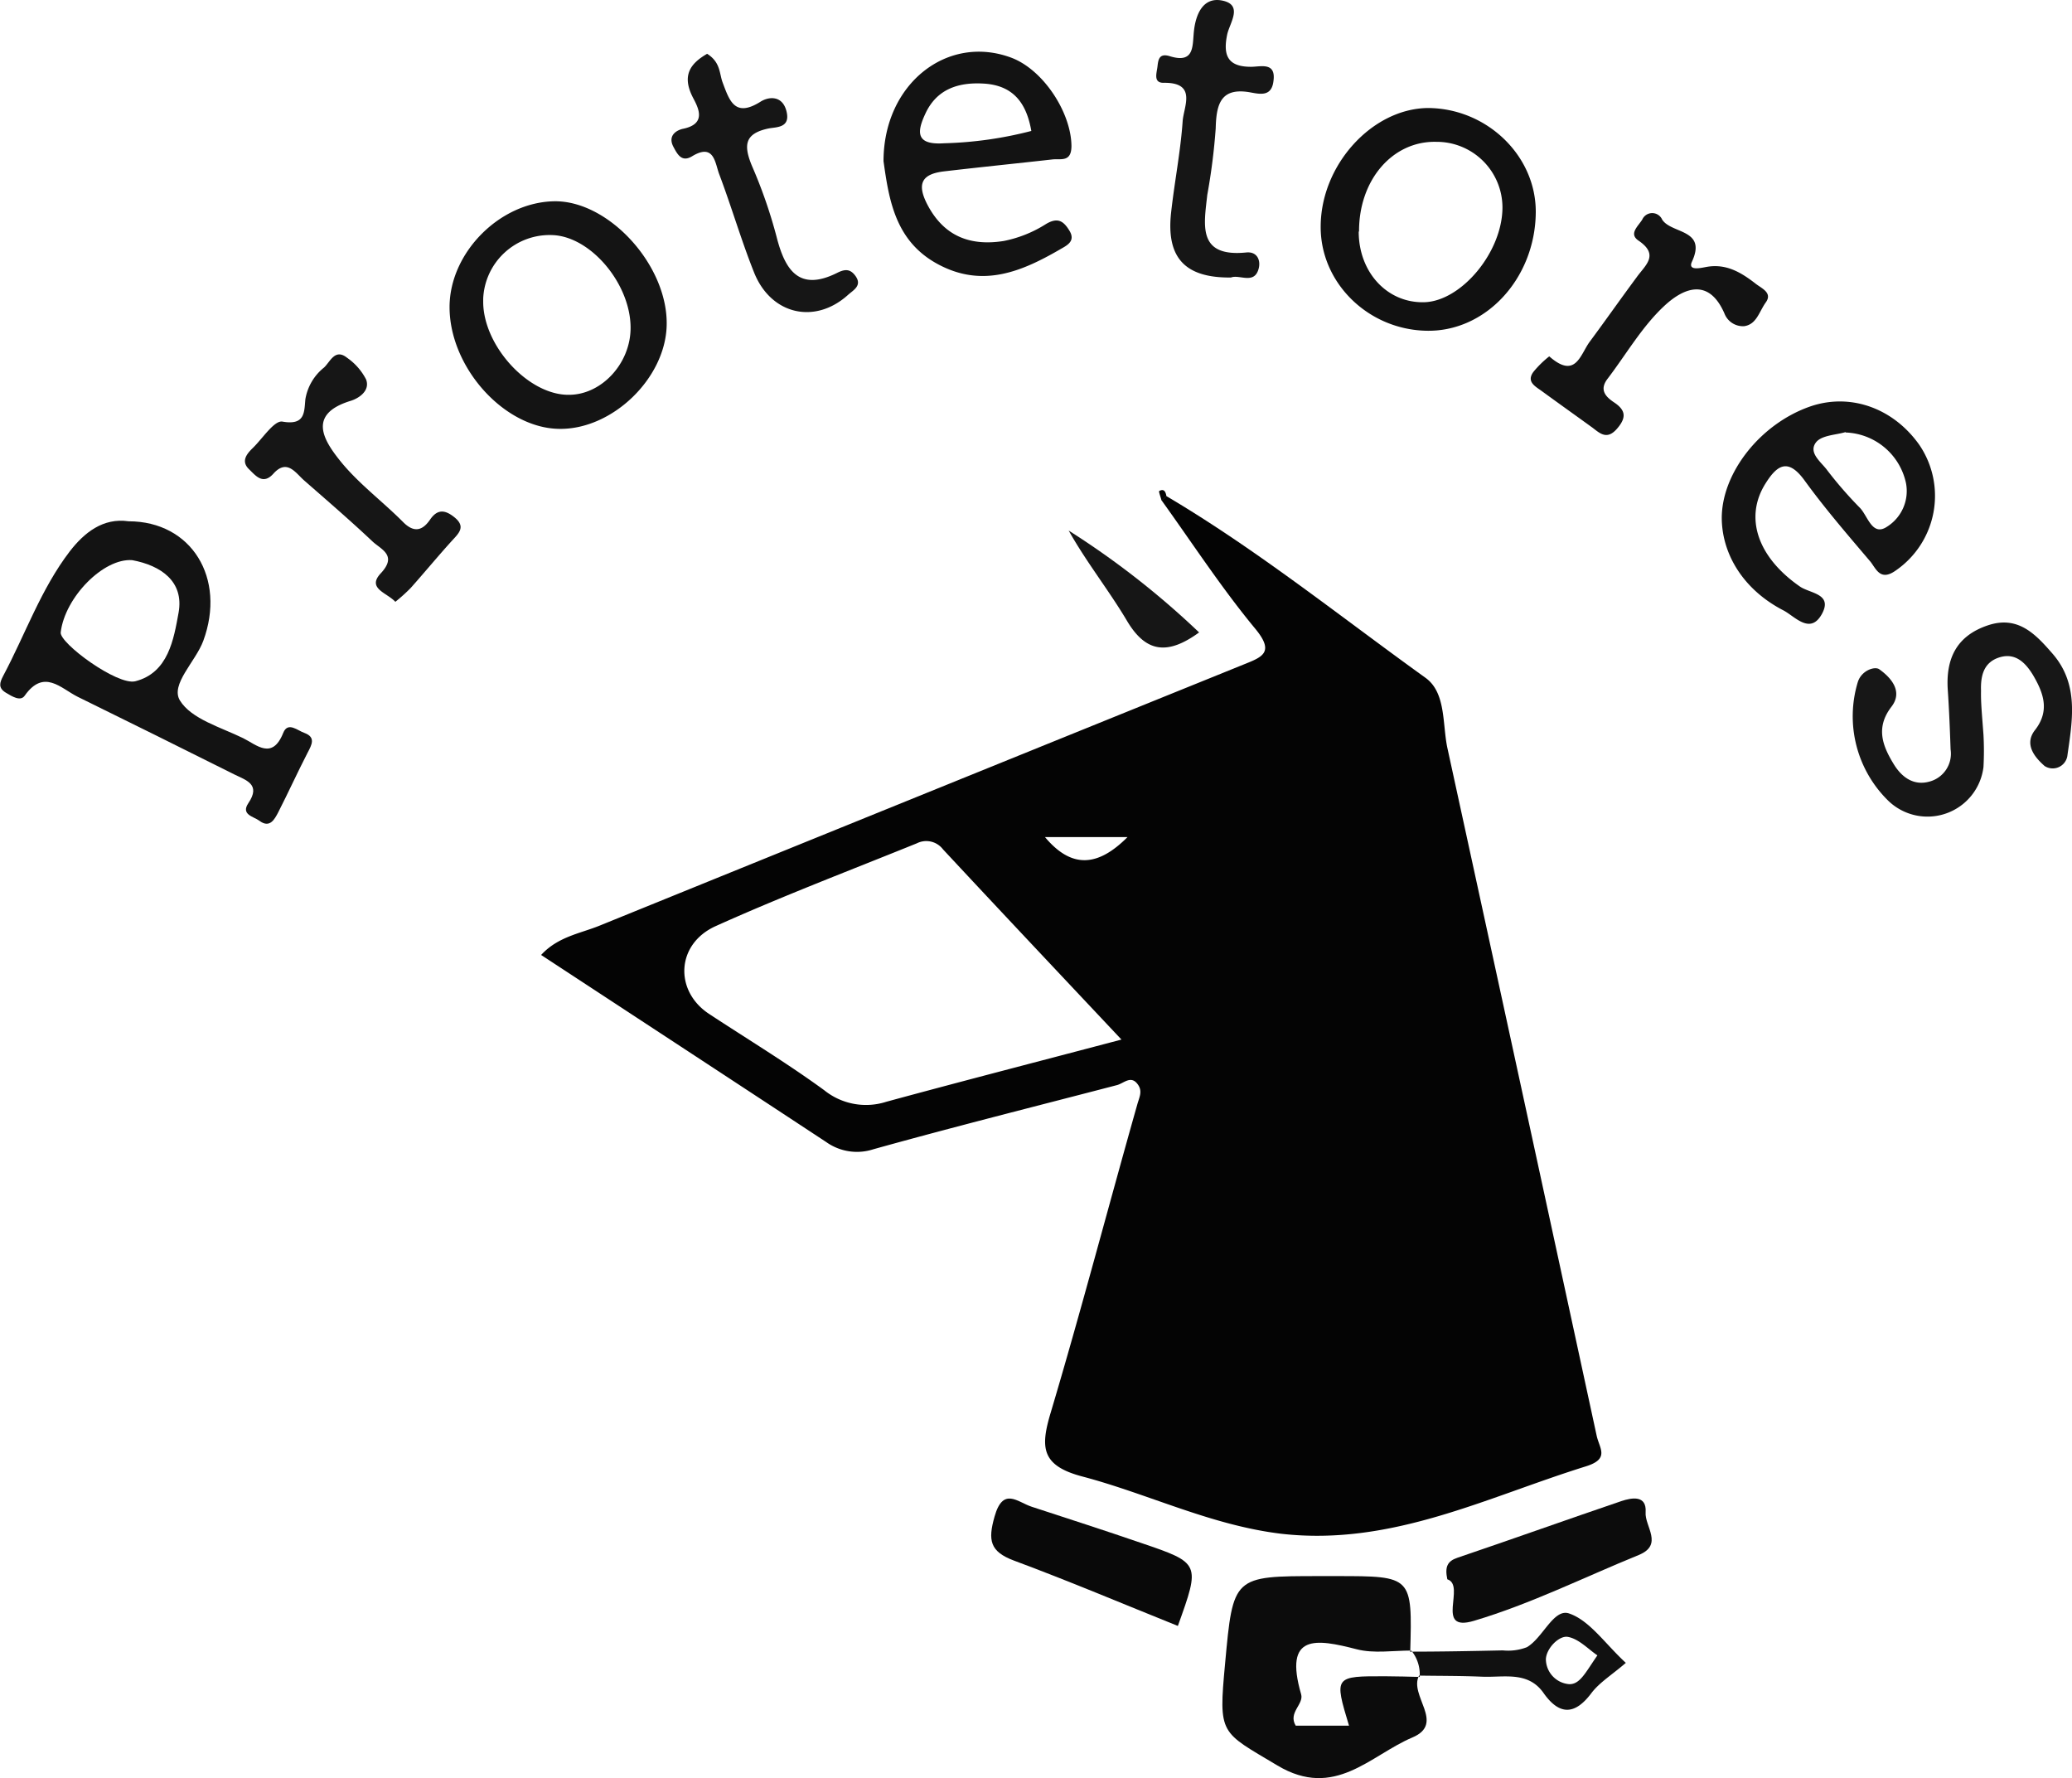 <svg xmlns="http://www.w3.org/2000/svg" viewBox="0 0 245.75 210.87"><defs><style>.cls-1{fill:#040404;}.cls-2{fill:#0c0c0c;}.cls-3{fill:#131313;}.cls-4{fill:#141414;}.cls-5{fill:#111;}.cls-6{fill:#171717;}.cls-7{fill:#161616;}.cls-8{fill:#090909;}</style></defs><g id="Camada_2" data-name="Camada 2"><g id="Camada_3" data-name="Camada 3"><path class="cls-1" d="M138.32,58.82c10.81,6.39,20.58,14.25,30.75,21.56,2.43,1.75,2,5.41,2.58,8.24q8.9,40.82,17.72,81.63c.33,1.52,1.58,2.75-1.26,3.64-11.83,3.68-23.06,9.49-36.14,8-8.33-1-15.69-4.7-23.59-6.79-4.9-1.29-5-3.45-3.76-7.58,3.61-12.12,6.82-24.37,10.27-36.55.23-.82.62-1.51.12-2.28-.84-1.28-1.7-.21-2.56,0-9.62,2.51-19.28,4.93-28.86,7.6a6.29,6.29,0,0,1-5.59-.85c-11.17-7.35-22.35-14.67-33.82-22.19,2-2.18,4.66-2.55,6.94-3.48q38.21-15.52,76.34-30.95c2.21-.89,3.78-1.41,1.42-4.26-4-4.83-7.44-10.12-11.11-15.22A4.51,4.51,0,0,0,138.32,58.82ZM133,123.27c-7.39-7.86-14.3-15.18-21.16-22.55a2.49,2.49,0,0,0-3.1-.71c-8,3.24-16,6.28-23.86,9.82-4.7,2.12-4.92,7.69-.78,10.41,4.56,3,9.26,5.84,13.67,9.06a7.89,7.89,0,0,0,7.35,1.36c9-2.45,17.94-4.75,27.9-7.38Zm-9.06-24c3.17,3.78,6.28,3.52,9.79,0Z"/><path class="cls-2" d="M168.32,198.68c-1.28,2.38,3.17,5.69-.81,7.37-5,2.12-9.21,7.38-16,3.32s-7-3.57-6.21-12.07c.95-10.39.95-10.39,11.21-10.39h2c9,0,9,0,8.75,9l.1-.17c-2.16,0-4.41.37-6.44-.15-4.84-1.25-8.69-1.87-6.6,5.33.35,1.2-1.58,2.17-.64,3.73H160c-1.77-5.87-1.77-5.88,4.41-5.86,1.32,0,2.64.05,4,.08Z"/><path class="cls-3" d="M15.25,61.82c7.46,0,11.6,6.74,8.86,14.18-.91,2.46-3.93,5.17-2.77,7.07,1.35,2.2,4.84,3.17,7.5,4.47,1.58.78,3.45,2.63,4.75-.62.55-1.39,1.71-.27,2.52,0,1.37.51.87,1.4.37,2.35C35.28,91.6,34.19,94,33,96.33c-.43.82-1,1.94-2.24,1-.67-.5-2.23-.71-1.3-2.09,1.51-2.23-.27-2.71-1.67-3.4q-9.27-4.64-18.58-9.21c-2-1-4-3.36-6.28-.13-.5.72-1.5.09-2.23-.35-.94-.56-.74-1.2-.32-2C3,75.23,4.85,69.86,8.28,65.38,10,63.16,12.23,61.38,15.25,61.82Zm.44,4.61c-3.41-.27-8,4.41-8.49,8.56-.16,1.28,6.73,6.34,8.85,5.8,3.92-1,4.56-5,5.13-8.13C21.85,68.94,19.07,67.06,15.69,66.43Z"/><path class="cls-4" d="M53.32,36.42C53.32,30,59.23,24,65.7,23.87s13.57,7.61,13.37,14.75c-.17,6.26-6.43,12.3-12.68,12.24C59.82,50.82,53.32,43.58,53.32,36.42ZM74.79,39c.08-5.23-4.66-10.93-9.24-11.12a7.89,7.89,0,0,0-8.24,7.54c0,.15,0,.31,0,.46.07,5.23,5.42,11,10.17,10.94C71.32,46.82,74.73,43.16,74.79,39Z"/><path class="cls-5" d="M182.15,25.22c-.08,7.85-6,14.23-13.09,14-6.88-.2-12.45-5.73-12.42-12.33,0-7.33,6.1-14,12.69-14.08C176.32,12.82,182.22,18.46,182.15,25.22Zm-21,2.24c0,4.86,3.41,8.5,7.78,8.38s9.27-5.92,9.27-11.26a7.8,7.8,0,0,0-7.84-7.76h0c-5.19-.13-9.2,4.52-9.17,10.64Z"/><path class="cls-3" d="M104.79,19.11c0-9.15,7.55-15.1,15.15-12.27,3.79,1.42,7.09,6.47,7.14,10.45,0,2-1.26,1.5-2.29,1.62-4.26.48-8.54.91-12.8,1.41-2.59.3-3.32,1.4-2,3.94,2,3.83,5.16,4.93,9.05,4.32a14.59,14.59,0,0,0,5-2c1.42-.86,2.11-.35,2.79.76.81,1.31-.37,1.8-1.13,2.25-4.54,2.63-9.17,4.57-14.42,1.76C106.2,28.64,105.44,23.76,104.79,19.11Zm17.53-3.58c-.57-3.27-2.11-5.43-5.7-5.62-3-.17-5.56.68-6.89,3.62-1,2.15-1.11,3.69,2.25,3.46A45.72,45.72,0,0,0,122.32,15.53Z"/><path class="cls-4" d="M204.21,61.44c0-5.35,4.55-11.15,10.44-13.22,4.75-1.66,9.88.13,13,4.55a10.75,10.75,0,0,1-2.78,14.87c-1.82,1.31-2.32-.11-3-1-2.68-3.16-5.4-6.3-7.83-9.65-1.94-2.67-3.23-1.9-4.63.33-2.54,4-1,8.72,4.06,12.23,1.18.83,3.89.84,2.65,3.2-1.38,2.6-3.23.36-4.57-.35C206.87,70,204.24,65.82,204.21,61.44Zm14.69-10.2c-1.11.34-2.8.36-3.49,1.19-1,1.26.6,2.36,1.31,3.34a47.81,47.81,0,0,0,3.91,4.49c.92,1,1.44,3.36,3.17,2.21a5,5,0,0,0,2.26-5.18,7.6,7.6,0,0,0-7.16-6Z"/><path class="cls-6" d="M235.25,87.13a35.13,35.13,0,0,1,0,3.84A6.69,6.69,0,0,1,224,95a14,14,0,0,1-3.65-14.13c.45-1.38,2-1.87,2.53-1.51,1.41,1,2.86,2.64,1.45,4.46-1.94,2.53-1,4.72.32,6.87.9,1.44,2.29,2.53,4.19,2a3.42,3.42,0,0,0,2.51-3.82c-.08-2.32-.17-4.64-.33-7-.26-3.72,1-6.45,4.75-7.71,3.54-1.19,5.62,1,7.62,3.3,3.24,3.67,2.4,8,1.8,12.24a1.76,1.76,0,0,1-2.69,1.14c-1.13-1-2.48-2.55-1.14-4.26,1.79-2.29,1-4.4-.19-6.45-.86-1.44-2.07-2.77-4-2.18s-2.27,2.23-2.21,4C234.93,83.33,235.07,84.66,235.25,87.13Z"/><path class="cls-7" d="M46.89,71.37c-1-1.09-3.42-1.58-1.72-3.39,2-2.15,0-2.83-1-3.78-2.65-2.5-5.42-4.88-8.16-7.28-1-.91-2-2.51-3.59-.74-1.22,1.35-2.08.25-2.86-.51-1-.94-.34-1.8.41-2.53C31.15,52,32.54,49.81,33.51,50c2.71.47,2.56-1.14,2.71-2.66a6.08,6.08,0,0,1,2.22-3.76c.74-.7,1.3-2.3,2.74-1.14A7,7,0,0,1,43.42,45c.51,1.35-.88,2.24-1.81,2.53-5.16,1.57-3.24,4.65-1.3,7.08,2.16,2.7,5,4.79,7.48,7.28,1.34,1.37,2.35,1,3.22-.27s1.77-1.17,2.87-.29c1.4,1.12.56,1.89-.28,2.8-1.67,1.84-3.25,3.76-4.9,5.61A20.73,20.73,0,0,1,46.89,71.37Z"/><path class="cls-3" d="M183.75,42.26c3.15,2.77,3.68-.24,4.81-1.75,1.87-2.52,3.67-5.09,5.54-7.61,1-1.42,2.77-2.65.23-4.37-1.17-.8-.06-1.68.45-2.49a1.29,1.29,0,0,1,2.36,0c1.09,1.71,5.34,1.1,3.53,5-.52,1.14,1.12.72,1.7.62,2.36-.44,4.16.66,5.88,2,.68.53,2,1.06,1.19,2.19s-1.09,2.61-2.56,2.83a2.35,2.35,0,0,1-2.35-1.5c-1.92-4.41-5-2.91-7.17-.87-2.62,2.45-4.48,5.7-6.68,8.59-1,1.29-.31,2.11.76,2.82,1.4.93,1.49,1.82.32,3.15s-2,.52-2.88-.15c-2-1.45-4-2.87-6-4.33-.76-.56-1.89-1.1-1-2.3A12,12,0,0,1,183.75,42.26Z"/><path class="cls-7" d="M83.87,6.38c1.59,1,1.44,2.32,1.83,3.38.81,2.15,1.43,4.22,4.47,2.32,1-.65,2.65-.8,3.12,1.15s-1.21,1.83-2.11,2c-2.89.6-3,2-2,4.43a58,58,0,0,1,2.92,8.4c1,3.94,2.65,6.59,7.23,4.28.91-.45,1.51-.44,2.1.34.89,1.19-.22,1.72-.86,2.3-3.92,3.53-9.13,2.34-11.13-2.66-1.53-3.83-2.68-7.81-4.14-11.67-.5-1.32-.59-3.71-3.21-2.12-1.22.74-1.73-.19-2.22-1.12-.72-1.36.41-2,1.2-2.15,2.79-.6,1.73-2.52,1.11-3.7C80.87,9,81.8,7.57,83.87,6.38Z"/><path class="cls-7" d="M146,32.91c-5.46.06-7.7-2.35-7.1-7.71.4-3.62,1.12-7.22,1.37-10.84.12-1.72,1.75-4.61-2.28-4.54-1.22,0-.8-1.16-.71-1.91s.15-1.65,1.45-1.25c3,.93,2.68-1.25,2.88-3,.22-2,1.09-4,3.27-3.61,2.62.48,1,2.61.68,4-.52,2.46,0,3.88,2.83,3.87,1.15,0,3-.61,2.64,1.76-.23,1.75-1.52,1.5-2.65,1.29-3.56-.67-4.12,1.31-4.19,4.24a73.2,73.2,0,0,1-1,7.9c-.39,3.56-1.21,7.42,4.63,6.83,1.33-.13,1.75,1,1.44,2C148.72,33.75,147,32.52,146,32.91Z"/><path class="cls-2" d="M171.66,187.29c-.31-1.48,0-2.15,1.21-2.56,6.5-2.2,13-4.53,19.45-6.72,1.21-.4,3-.74,2.86,1.33-.13,1.67,2.16,3.85-.82,5.07-6.5,2.65-12.84,5.81-19.53,7.8C170.06,193.64,173.92,188,171.66,187.29Z"/><path class="cls-8" d="M139.7,192.82c-6.47-2.6-12.9-5.32-19.44-7.75-2.86-1.07-3.1-2.41-2.3-5.22,1-3.56,2.72-1.72,4.39-1.17,4.34,1.42,8.69,2.82,13,4.3C142.38,185.37,142.37,185.4,139.7,192.82Z"/><path class="cls-5" d="M167.24,195.87c3.66,0,7.32-.07,11-.15a6.2,6.2,0,0,0,2.86-.38c1.91-1.12,3.17-4.62,5-4,2.44.83,4.24,3.56,6.73,5.86-1.63,1.41-3.1,2.3-4.07,3.57-2,2.68-3.84,2.63-5.69,0s-4.73-1.82-7.29-1.93-5-.09-7.48-.13l.08.15a4.45,4.45,0,0,0-1-3.13Zm22.22.44c-1.07-.72-2.24-2-3.56-2.2-1-.12-2.45,1.31-2.55,2.61a3,3,0,0,0,2.7,3c1.33.1,2-1.39,3.41-3.41Z"/><path class="cls-7" d="M142.22,75c-3.74,2.72-6.31,2.4-8.55-1.37-2.14-3.61-4.79-6.92-6.92-10.71A99.78,99.78,0,0,1,142.22,75Z"/><path class="cls-1" d="M137.77,59.37c-.1-.4-.37-1.09-.28-1.14.57-.32.77.1.85.6A4.9,4.9,0,0,1,137.77,59.37Z"/></g></g></svg>